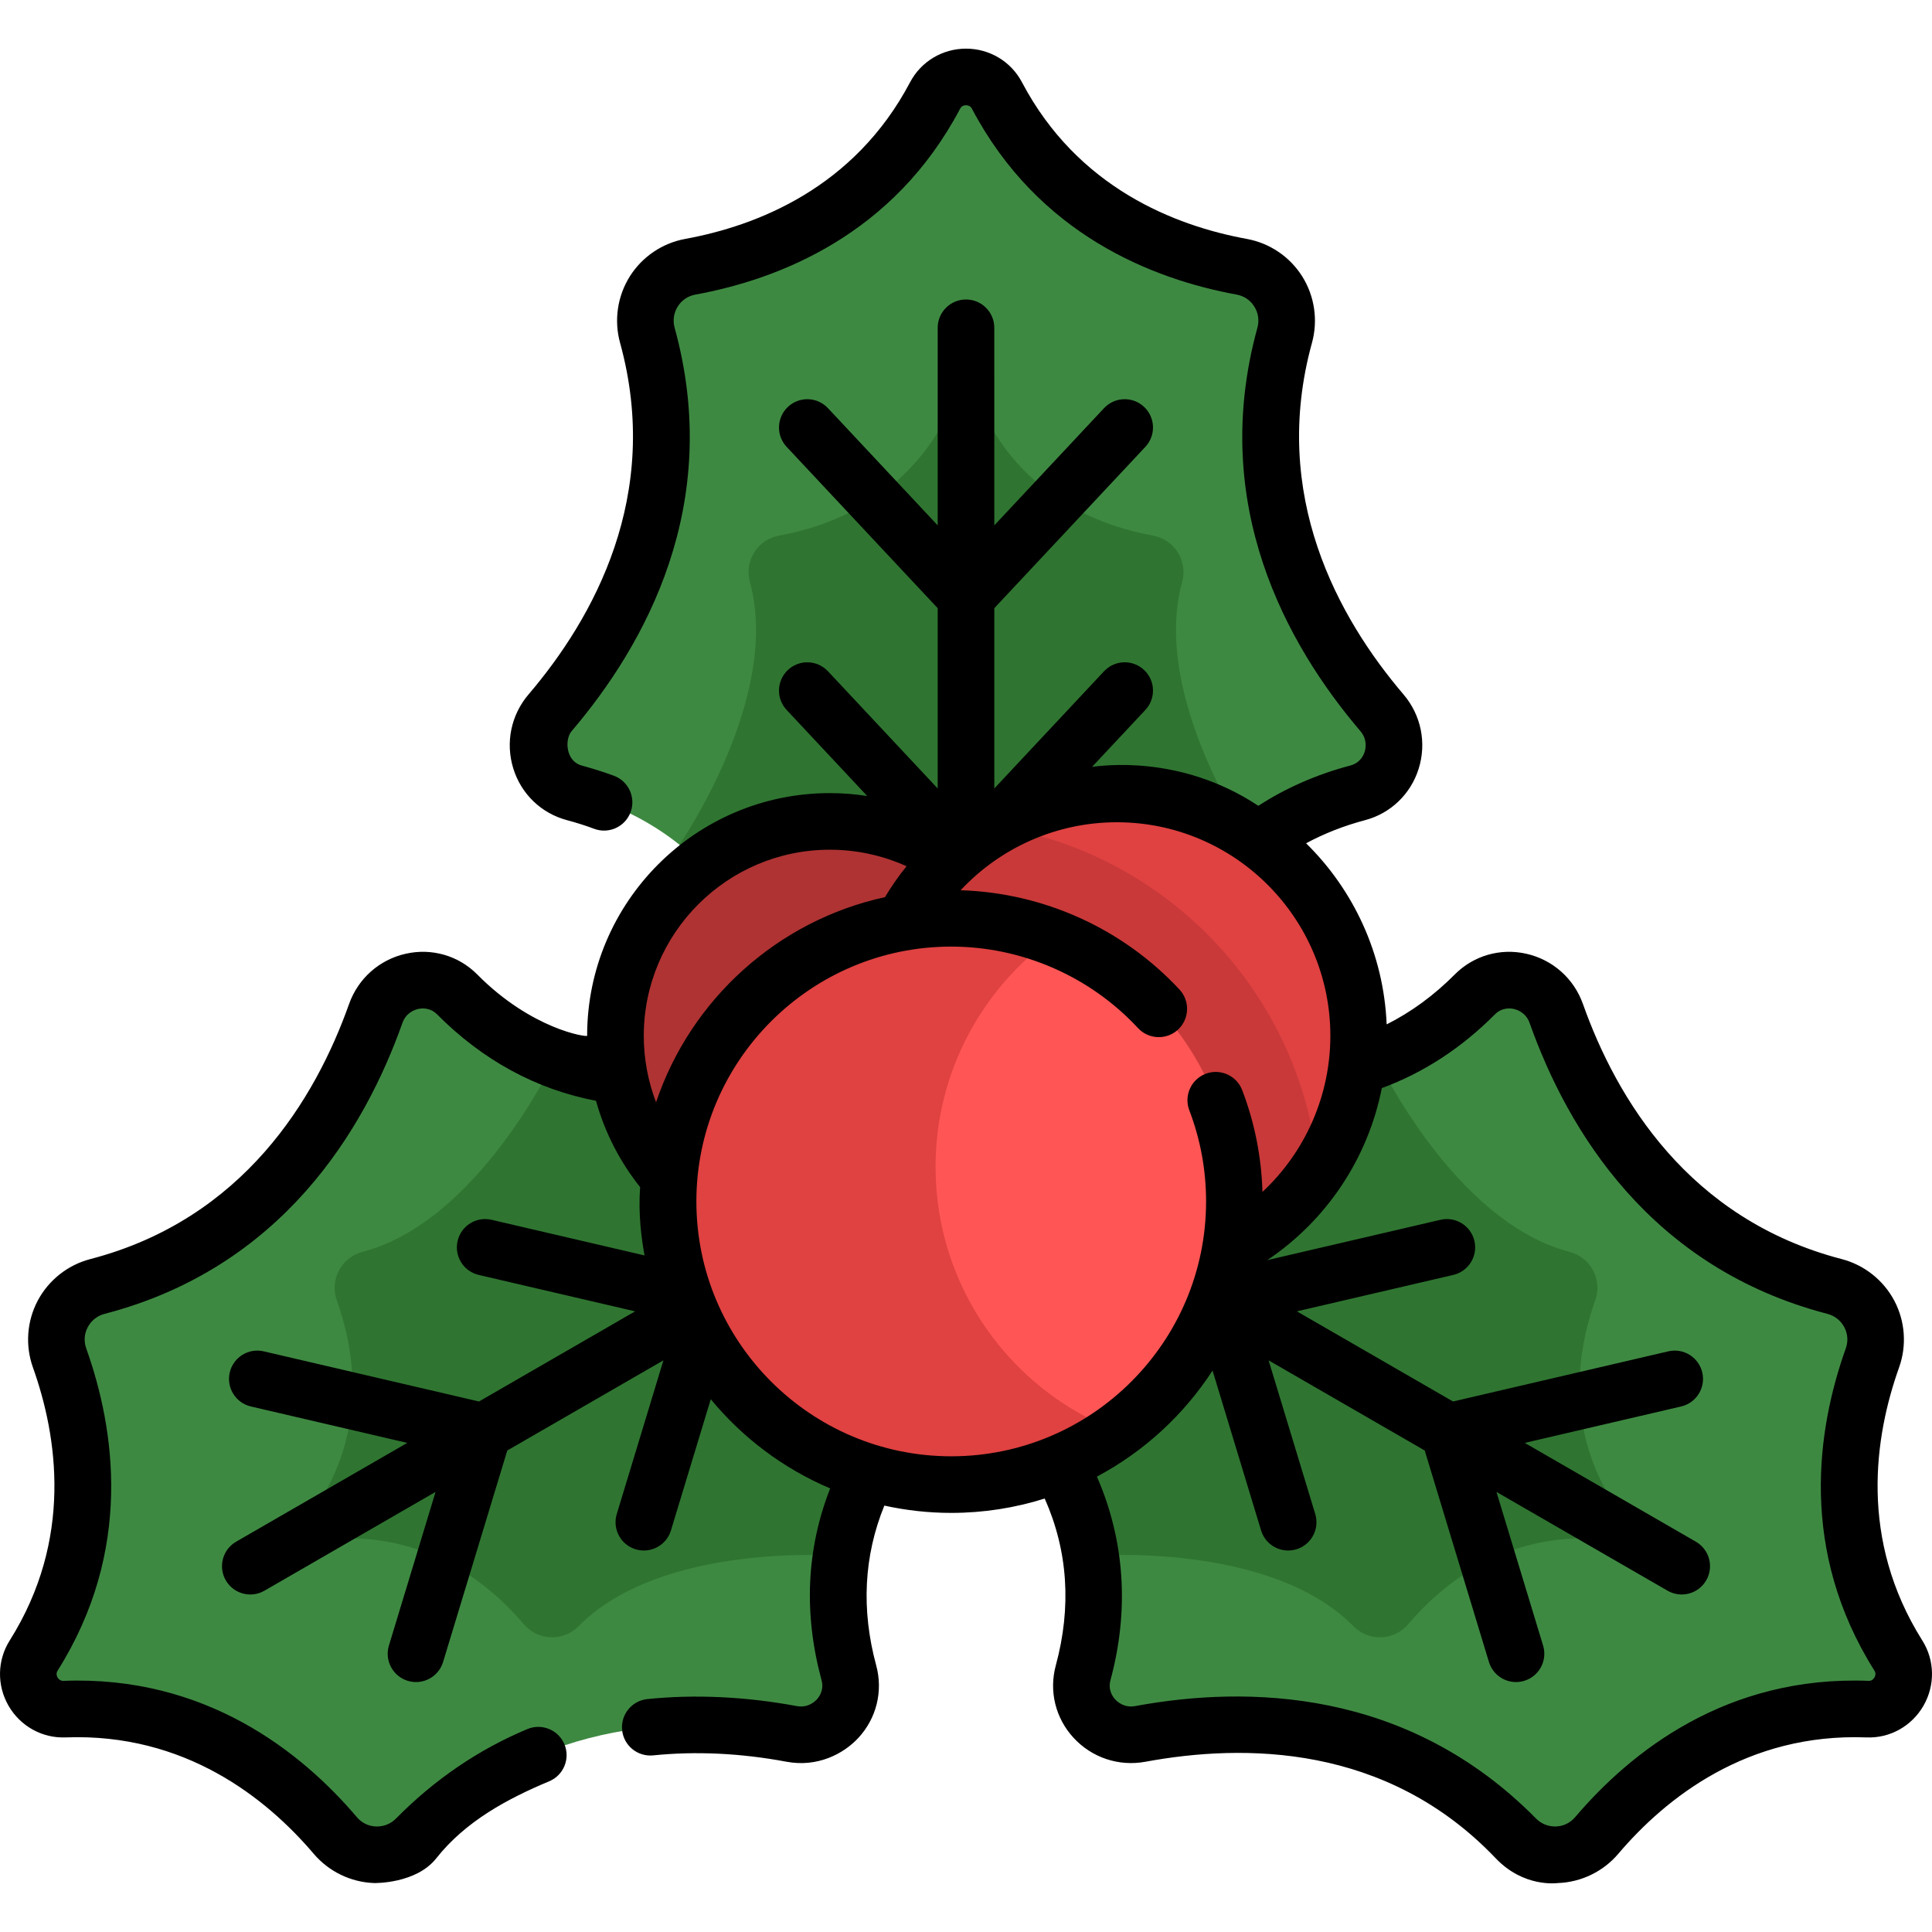 <?xml version="1.0" encoding="iso-8859-1"?>
<!-- Generator: Adobe Illustrator 19.0.0, SVG Export Plug-In . SVG Version: 6.00 Build 0)  -->
<svg version="1.1" id="Capa_1" xmlns="http://www.w3.org/2000/svg" xmlns:xlink="http://www.w3.org/1999/xlink" x="0px" y="0px"
	 viewBox="0 0 512.005 512.005" style="enable-background:new 0 0 512.005 512.005;" xml:space="preserve">
<path style="fill:#3E8942;" d="M423.144,486.436c12.296-14.467,35.809-34.873,71.764-33.495c7.386,0.283,12.128-7.931,8.19-14.187
	c-19.171-30.447-13.254-61.014-6.874-78.896c2.869-8.041-1.786-16.78-10.048-18.931c-45.015-11.722-64.989-47.682-73.739-72.336
	c-3.22-9.074-14.8-11.88-21.588-5.052c-36.125,36.338-80.5,17.082-80.5,17.082l-48.764,84.462c0,0,38.863,28.801,25.457,78.256
	c-2.519,9.293,5.701,17.918,15.17,16.17c25.725-4.749,66.854-5.43,99.514,27.692C407.72,493.279,417.614,492.941,423.144,486.436z"
	/>
<path style="fill:#2F7531;" d="M358.668,430.971c4.066,4.124,10.778,3.894,14.529-0.518c8.341-9.812,24.29-23.655,48.678-22.72
	c5.01,0.192,8.227-5.379,5.555-9.622c-13.003-20.653-8.99-41.387-4.663-53.517c1.946-5.454-1.211-11.381-6.816-12.841
	c-30.534-7.951-50.585-50.377-50.957-50.955c-28.495,11.167-54.646-0.178-54.646-0.178l-48.764,84.462
	c0,0,22.901,16.976,27.478,47.236C289.748,412.352,336.515,408.505,358.668,430.971z"/>
<path style="fill:#3E8942;" d="M329.088,70.696c-18.677-3.416-48.107-13.576-64.889-45.402c-3.448-6.538-12.932-6.538-16.381,0
	c-16.783,31.826-46.213,41.986-64.889,45.402c-8.398,1.536-13.639,9.936-11.37,18.168c12.355,44.845-8.799,80.124-25.775,100.028
	c-6.248,7.326-2.889,18.758,6.418,21.222c49.532,13.116,55.043,61.174,55.043,61.174h97.528c0,0,5.51-48.058,55.043-61.174
	c9.307-2.465,12.666-13.897,6.418-21.222c-16.976-19.904-38.13-55.183-25.775-100.028C342.726,80.632,337.487,72.232,329.088,70.696
	z"/>
<path style="fill:#2F7531;" d="M313.292,154.265c1.538-5.583-2.016-11.281-7.713-12.323c-12.668-2.317-32.631-9.208-44.016-30.796
	c-2.339-4.435-8.772-4.435-11.111,0c-11.384,21.588-31.346,28.479-44.016,30.796c-5.696,1.042-9.251,6.74-7.713,12.323
	c8.38,30.419-18.336,68.997-18.649,69.608c23.918,19.094,27.169,47.414,27.169,47.414h97.528c0,0,3.25-28.32,27.169-47.414
	C331.628,223.263,304.912,184.684,313.292,154.265z"/>
<path style="fill:#3E8942;" d="M15.794,359.859c6.38,17.883,12.296,48.449-6.874,78.896c-3.938,6.255,0.804,14.47,8.19,14.187
	c35.953-1.379,59.467,19.029,71.764,33.495c5.529,6.505,15.425,6.843,21.419,0.763c32.659-33.122,73.789-32.441,99.514-27.692
	c9.468,1.748,17.689-6.876,15.17-16.17c-13.406-49.455,25.457-78.256,25.457-78.256l-48.764-84.462c0,0-44.375,19.257-80.5-17.082
	c-6.788-6.828-18.368-4.021-21.588,5.052c-8.749,24.654-28.724,60.613-73.739,72.336C17.58,343.079,12.925,351.817,15.794,359.859z"
	/>
<path style="fill:#2F7531;" d="M96.065,331.754c-5.604,1.459-8.761,7.386-6.816,12.841c4.327,12.129,8.341,32.863-4.663,53.517
	c-2.671,4.243,0.545,9.814,5.555,9.622c24.388-0.935,40.337,12.908,48.678,22.72c3.751,4.412,10.462,4.642,14.529,0.518
	c22.153-22.468,68.921-18.62,69.607-18.653c4.576-30.26,27.478-47.236,27.478-47.236l-48.764-84.462c0,0-26.152,11.345-54.646,0.178
	C146.651,281.377,126.599,323.802,96.065,331.754z"/>
<circle style="fill:#AF3333;" cx="219.917" cy="274.492" r="56.808"/>
<circle style="fill:#E04141;" cx="295.98" cy="274.492" r="64.082"/>
<path style="fill:#C93939;" d="M349.312,310.034c-4.315-46.443-39.835-83.854-85.381-91.05
	c-19.158,11.08-32.039,31.787-32.039,55.51c0,35.393,28.692,64.085,64.085,64.085C318.224,338.578,337.821,327.247,349.312,310.034z
	"/>
<circle style="fill:#FF5555;" cx="252.088" cy="318.393" r="75.043"/>
<path style="fill:#E04141;" d="M247.932,309.231c0-25.05,12.307-47.232,31.17-60.862c-8.379-3.233-17.496-5.01-27.015-5.01
	c-41.443,0-75.039,33.596-75.039,75.039s33.596,75.039,75.039,75.039c16.393,0,31.565-5.262,43.91-14.182
	C267.897,368.413,247.932,341.155,247.932,309.231z"/>
<path d="M509.444,434.759c-16.873-26.796-12.66-54.15-6.157-72.38c2.068-5.798,1.604-12.241-1.273-17.68
	c-2.885-5.452-7.969-9.473-13.95-11.029c-40.592-10.571-59.689-42.589-68.561-67.587c-2.405-6.776-8.027-11.762-15.039-13.335
	c-6.894-1.546-13.974,0.511-18.938,5.503c-5.516,5.549-11.557,9.966-18.044,13.223c-0.782-18.752-8.807-35.658-21.352-47.994
	c4.791-2.577,10.006-4.635,15.602-6.118c6.805-1.802,12.126-6.903,14.235-13.646c2.144-6.858,0.637-14.221-4.029-19.692
	c-17.213-20.182-35.392-52.729-24.251-93.168c1.642-5.958,0.702-12.371-2.578-17.597c-3.271-5.21-8.619-8.833-14.674-9.94
	c-19.039-3.482-44.835-13.513-59.604-41.523c-2.896-5.493-8.576-8.905-14.825-8.905c-6.247,0-11.928,3.412-14.826,8.905
	c-14.771,28.01-40.566,38.039-59.603,41.523c-6.055,1.107-11.403,4.73-14.675,9.94c-3.28,5.225-4.22,11.638-2.578,17.597
	c11.141,40.439-7.038,72.986-24.251,93.168c-4.667,5.472-6.173,12.833-4.029,19.692c2.108,6.743,7.429,11.845,14.235,13.646
	c2.455,0.65,4.868,1.417,7.173,2.28c3.879,1.457,8.202-0.514,9.654-4.394c1.453-3.879-0.514-8.201-4.393-9.653
	c-2.769-1.037-5.67-1.923-8.595-2.733c-4.21-1.166-4.506-6.905-2.631-9.104c19.567-22.943,40.188-60.11,27.299-106.888
	c-0.534-1.939-0.243-3.941,0.821-5.637c1.055-1.68,2.712-2.802,4.668-3.159c22.31-4.081,52.594-15.943,70.174-49.282
	c0.393-0.745,1.063-0.901,1.556-0.901c0.493,0,1.162,0.156,1.555,0.901c17.581,33.339,47.865,45.201,70.175,49.282
	c1.955,0.357,3.612,1.479,4.667,3.159c1.064,1.695,1.355,3.697,0.821,5.637c-12.887,46.778,7.732,83.944,27.299,106.888
	c1.875,2.198,1.412,4.566,1.125,5.482c-0.269,0.861-1.174,2.938-3.757,3.621c-8.937,2.367-17.132,5.965-24.418,10.686
	c-20.893-13.848-41.883-10.532-44.047-10.333l14.109-15.071c2.831-3.024,2.674-7.771-0.35-10.602
	c-3.023-2.83-7.769-2.674-10.601,0.35l-29.08,31.063v-47.776l40.03-42.759c2.831-3.024,2.674-7.771-0.35-10.602
	c-3.023-2.828-7.769-2.674-10.601,0.35l-29.08,31.063V86.868c0-4.143-3.358-7.5-7.5-7.5c-4.142,0-7.5,3.357-7.5,7.5v52.364
	l-29.08-31.063c-2.832-3.024-7.578-3.179-10.601-0.35c-3.024,2.831-3.181,7.577-0.35,10.602l40.03,42.759v47.776l-29.08-31.063
	c-2.832-3.024-7.578-3.179-10.601-0.35c-3.024,2.831-3.181,7.577-0.35,10.602l21.349,22.805c-3.258-0.504-6.569-0.765-9.912-0.765
	c-35.459,0-64.308,28.849-64.308,64.308c0,0.429-14.655-1.639-29.118-16.242c-4.955-5.002-12.043-7.052-18.938-5.503
	c-7.011,1.573-12.632,6.559-15.038,13.335c-8.872,24.998-27.969,57.015-68.562,67.587c-5.98,1.557-11.064,5.577-13.95,11.029
	c-2.877,5.438-3.341,11.881-1.272,17.68c6.503,18.23,10.715,45.584-6.157,72.38c-3.309,5.255-3.423,11.881-0.3,17.292
	c3.124,5.41,8.913,8.63,15.125,8.385c31.624-1.202,53.227,16.111,65.761,30.857c3.987,4.69,9.799,7.511,15.947,7.737
	c0.27,0.01,11.187,0.195,16.528-6.565c7.751-9.814,18.849-15.771,29.924-20.403c3.821-1.599,5.624-5.992,4.025-9.813
	c-1.598-3.819-5.991-5.622-9.813-4.024c-12.919,5.404-24.634,13.382-34.817,23.71c-1.413,1.433-3.29,2.169-5.292,2.107
	c-1.982-0.073-3.784-0.948-5.071-2.463c-14.689-17.281-40.115-37.589-77.766-36.131c-0.83,0.023-1.313-0.471-1.559-0.896
	c-0.247-0.427-0.446-1.086,0.003-1.799c20.083-31.894,15.213-64.052,7.591-85.413c-0.668-1.872-0.525-3.869,0.403-5.622
	c0.936-1.769,2.524-3.022,4.471-3.529c46.954-12.228,68.832-48.669,78.918-77.086c0.966-2.723,3.249-3.505,4.185-3.716
	c0.879-0.197,3.13-0.453,5.015,1.443c12.101,12.172,26.25,19.85,42.105,22.899c2.303,8.287,6.263,16.069,11.69,22.867
	c-0.517,7.361,0.353,13.458,1.169,18.107l-40.532-9.44c-4.035-0.94-8.067,1.569-9.006,5.604c-0.939,4.033,1.569,8.065,5.603,9.006
	l41.442,9.652l-41.376,23.888L69.89,358.123c-4.035-0.94-8.067,1.569-9.006,5.604c-0.938,4.032,1.569,8.065,5.603,9.006
	l41.442,9.652l-45.348,26.182c-3.588,2.071-4.816,6.658-2.745,10.245c2.071,3.587,6.658,4.817,10.245,2.745l45.348-26.182
	l-12.361,40.715c-1.203,3.964,1.036,8.152,4.998,9.355c3.964,1.203,8.152-1.034,9.356-4.998l17.015-56.047l41.376-23.888
	l-12.361,40.716c-1.203,3.964,1.036,8.152,4.998,9.355c3.964,1.203,8.152-1.034,9.356-4.998l10.558-34.777
	c8.43,10.229,19.27,18.403,31.643,23.641c-6.304,16.084-7.075,33.153-2.278,50.851c0.699,2.579-0.647,4.401-1.258,5.065
	c-0.649,0.706-2.469,2.292-5.31,1.767c-13.643-2.519-26.963-3.143-39.591-1.858c-4.121,0.42-7.122,4.101-6.702,8.222
	c0.419,4.12,4.104,7.105,8.221,6.702c11.216-1.144,23.114-0.604,35.349,1.685c8.15,1.525,15.08-2.025,19.068-6.354
	c4.787-5.197,6.544-12.356,4.703-19.152c-4.017-14.819-3.28-29.046,2.153-42.376c5.711,1.255,11.635,1.936,17.719,1.936
	c8.629,0,16.952-1.337,24.776-3.805c6.155,13.849,7.151,28.703,2.938,44.245c-1.842,6.795-0.084,13.955,4.703,19.152
	c4.868,5.284,11.994,7.66,19.067,6.354c26.084-4.813,63.868-4.778,92.812,25.582c7.481,7.847,16.258,6.575,16.527,6.565
	c6.147-0.227,11.96-3.047,15.947-7.737c12.535-14.747,34.136-32.05,65.761-30.857c6.214,0.269,12-2.975,15.125-8.385
	C512.86,446.642,512.754,440.014,509.444,434.759z M170.607,274.494c0-27.189,22.12-49.308,49.308-49.308
	c7.084,0,13.986,1.504,20.33,4.379c-2.079,2.575-3.992,5.31-5.718,8.193c-28.468,6.195-51.485,27.116-60.663,54.358
	C171.73,286.539,170.607,280.574,170.607,274.494z M184.549,318.398c0-37.24,30.297-67.539,67.539-67.539
	c18.719,0,36.764,7.872,49.508,21.6c2.819,3.036,7.563,3.212,10.6,0.394c3.036-2.817,3.211-7.563,0.394-10.599
	c-15.006-16.164-36.03-25.657-58.009-26.329c10.579-11.336,25.518-18.017,41.397-18.017c31.201,0,56.585,25.384,56.585,56.585
	c0,15.889-6.667,30.804-17.992,41.377c-0.278-9.278-2.07-18.343-5.374-26.973c-1.48-3.869-5.818-5.803-9.686-4.324
	c-3.868,1.481-5.804,5.817-4.323,9.686c2.946,7.696,4.439,15.819,4.439,24.141c0,37.24-30.297,67.538-67.539,67.538
	C214.847,385.936,184.549,355.639,184.549,318.398z M496.754,444.55c-0.246,0.427-0.723,0.946-1.559,0.896
	c-37.669-1.465-63.077,18.852-77.766,36.131c-1.288,1.515-3.089,2.39-5.071,2.463c-2.004,0.062-3.879-0.675-5.292-2.107
	c-34.065-34.549-76.565-35.276-106.217-29.801c-2.842,0.524-4.66-1.061-5.31-1.767c-0.611-0.664-1.958-2.486-1.258-5.065
	c5.046-18.615,3.789-37.119-3.588-53.978c12.449-6.617,23.003-16.329,30.649-28.102l12.862,42.367
	c1.204,3.964,5.392,6.201,9.356,4.998c3.963-1.203,6.2-5.391,4.998-9.355l-12.361-40.716l41.376,23.888l17.015,56.047
	c1.204,3.964,5.392,6.201,9.356,4.998c3.961-1.204,6.2-5.391,4.997-9.355l-12.361-40.715l45.348,26.182
	c3.588,2.071,8.174,0.842,10.245-2.745c2.071-3.587,0.842-8.174-2.745-10.245l-45.348-26.182l41.442-9.652
	c4.035-0.94,6.542-4.974,5.603-9.006c-0.94-4.034-4.972-6.543-9.006-5.604l-57.046,13.289l-41.376-23.888l41.442-9.652
	c4.035-0.94,6.542-4.974,5.603-9.006c-0.94-4.034-4.972-6.543-9.006-5.604l-45.893,10.689c15.841-10.631,26.704-27.083,30.358-45.59
	c11.031-4.057,21.093-10.605,29.967-19.532c1.884-1.896,4.135-1.641,5.015-1.443c0.937,0.211,3.219,0.993,4.186,3.717
	c10.085,28.416,31.963,64.856,78.917,77.085c1.947,0.507,3.535,1.761,4.471,3.529c0.928,1.753,1.071,3.75,0.403,5.622
	c-7.621,21.361-12.49,53.52,7.591,85.413C497.199,443.464,497,444.124,496.754,444.55z"/>
<g>
</g>
<g>
</g>
<g>
</g>
<g>
</g>
<g>
</g>
<g>
</g>
<g>
</g>
<g>
</g>
<g>
</g>
<g>
</g>
<g>
</g>
<g>
</g>
<g>
</g>
<g>
</g>
<g>
</g>
</svg>
